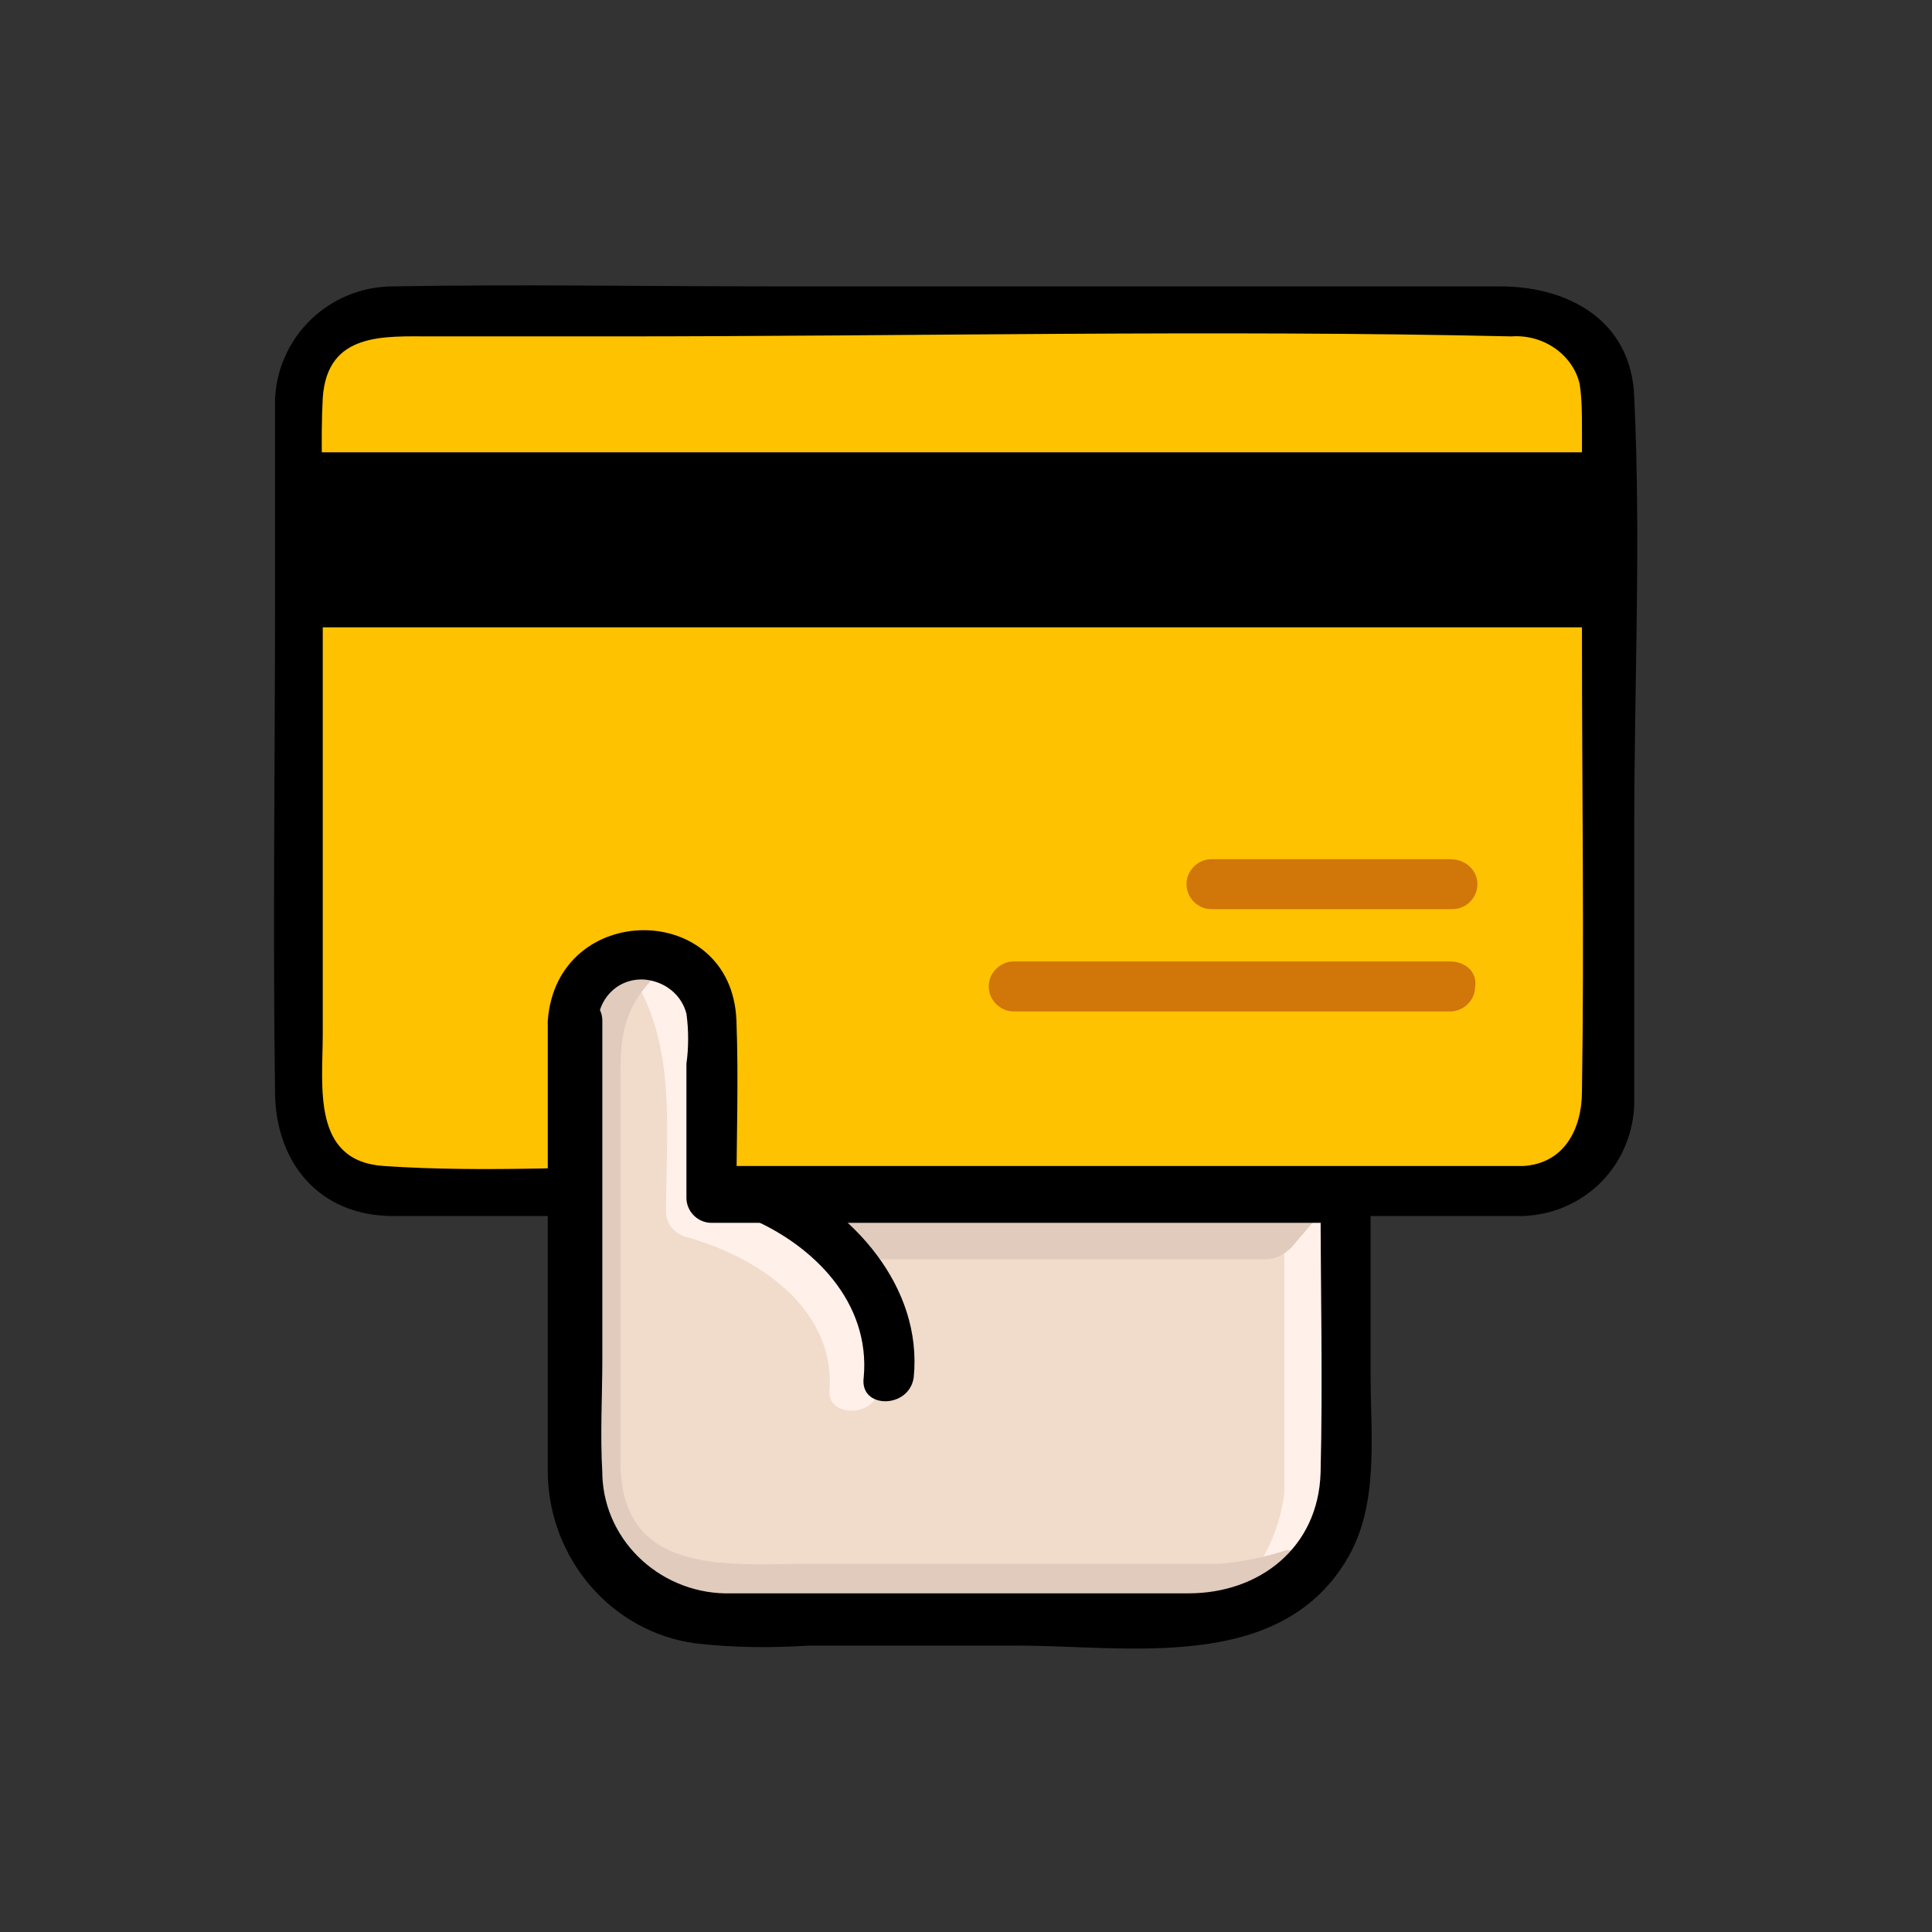 <?xml version="1.0" encoding="utf-8"?>
<!-- Generator: Adobe Illustrator 21.0.0, SVG Export Plug-In . SVG Version: 6.00 Build 0)  -->
<svg version="1.1" id="Layer_1" xmlns="http://www.w3.org/2000/svg" xmlns:xlink="http://www.w3.org/1999/xlink" x="0px" y="0px"
	 viewBox="0 0 85 85" style="enable-background:new 0 0 85 85;" xml:space="preserve">
<rect x="0" y="0" width="85" height="85" fill="#333333" stroke="none"/>
<style type="text/css">
	.st0{fill:#FFC200;}
	.st1{fill:#D17609;}
	.st2{fill:#F1DBCB;}
	.st3{fill:#FFF0E9;}
	.st4{fill:#E0CBBD;}
</style>
<rect x="13.6" y="14.5" class="st0" width="56.3" height="37.1"/>
<rect x="13.3" y="19.9" width="56.7" height="7.7"/>
<path class="st1" d="M63.8,37.8H53.3c-0.6,0-1.1,0.5-1.1,1.1c0,0.6,0.5,1.1,1.1,1.1h10.6c0.6,0,1.1-0.5,1.1-1.1
	C65,38.3,64.5,37.8,63.8,37.8z"/>
<path class="st1" d="M63.8,42.3H44.6c-0.6,0-1.1,0.5-1.1,1.1c0,0.6,0.5,1.1,1.1,1.1h19.2c0.6,0,1.1-0.5,1.1-1.1
	C65,42.8,64.5,42.3,63.8,42.3z"/>
<path d="M67,51.3H30.3c-4.4,0-9,0.3-13.4,0c-3.2-0.2-2.7-3.5-2.7-5.8V23.2c0-1.9-0.1-3.8,0-5.7c0.2-2.9,2.7-2.7,4.8-2.7h8
	c13.2,0,26.3-0.3,39.5,0c1.4-0.1,2.7,0.8,3,2.1c0.1,0.7,0.1,1.3,0.1,2v9.2c0,6.6,0.1,13.3,0,19.9C69.6,49.7,68.8,51.2,67,51.3
	c-1.5,0.1-1.5,2.3,0,2.2c2.7-0.1,4.8-2.2,4.9-4.9c0-0.6,0-1.2,0-1.7V36.4c0-6.3,0.3-12.6,0-18.9c-0.1-3.4-2.9-4.9-5.9-4.9h-32
	c-5.6,0-11.2-0.1-16.7,0c-2.8,0-5.1,2.2-5.2,5c0,0.1,0,0.3,0,0.4c0,2.8,0,5.7,0,8.5c0,7.2-0.1,14.3,0,21.5c0,3.1,1.9,5.5,5.2,5.5
	c1.9,0,3.8,0,5.7,0H67c0.6-0.1,1.1-0.6,1-1.2C67.9,51.8,67.5,51.3,67,51.3z"/>
<path class="st2" d="M25.5,44.7v20c0.1,3.6,3,6.4,6.6,6.4c0,0,0,0,0,0h20.7c3.6,0.1,6.5-2.8,6.6-6.4c0,0,0,0,0,0V52.6H31.5v-7.8
	c0-1.7-1.4-3-3-3l0,0C26.8,41.8,25.5,43.1,25.5,44.7z"/>
<path class="st3" d="M56.5,53.5v12.2c-0.3,2.4-1.7,4.5-3.8,5.7c-3.6,2.1,3.5-0.4,3.5-0.4l2.3-3.2l1.1-6.5L59,53L56.5,53.5z"/>
<path class="st4" d="M37.4,55.4h18.3c0.4,0,0.8-0.2,1.1-0.5l1.2-1.4l-22.3-0.1L37.4,55.4z"/>
<path class="st3" d="M38.7,61c0.3-4.6-4-7.8-8-8.8l0.8,1.1c0-3.6,0.4-7.2-1.3-10.6c-0.6-1.3-2.6-0.2-1.9,1.1c1.4,2.9,1,6.3,1,9.5
	c0,0.5,0.3,0.9,0.8,1.1c3,0.8,6.6,3,6.4,6.7C36.3,62.4,38.6,62.4,38.7,61L38.7,61z"/>
<path class="st4" d="M26.9,41.9c-1.2,1.4-1.9,3.3-1.8,5.2v17c0,2.8,1.1,5.4,3.8,6.5c1.3,0.4,2.7,0.6,4.1,0.5h13.6
	c3.6,0,7.1,0.4,10.6-0.7c0.6-0.3,0.8-0.9,0.6-1.5c-0.2-0.4-0.7-0.7-1.2-0.7c-0.9,0.3-1.9,0.5-2.9,0.6H35.6c-3.4,0-8.2,0.6-8.3-4.3
	c0-3.1,0-6.3,0-9.4v-7.1c0-1.8-0.1-3.2,1.2-4.7C29.4,42.4,27.8,40.7,26.9,41.9z"/>
<path d="M40.2,60.6c0.4-4-2.7-7.4-6.1-8.9c-1.3-0.6-2.4,1.4-1.1,1.9c2.8,1.2,5.3,3.7,5,7C37.8,62,40,62,40.2,60.6z"/>
<path d="M24.1,44.9v14.2c0,1.9,0,3.8,0,5.8c0.1,3.7,2.8,6.9,6.5,7.4c1.7,0.2,3.4,0.2,5,0.1h9.2c4.8,0,11.4,1.2,14.4-3.7
	c1.5-2.4,1.1-5.5,1.1-8.2v-7.8c0-0.6-0.5-1.1-1.1-1.1H31.3l1.1,1.1c0-2.6,0.1-5.2,0-7.8C32.2,39.6,24.5,39.6,24.1,44.9
	c-0.1,1.4,2.1,1.4,2.2,0c0.1-1.1,1-1.9,2.1-1.8c0.9,0.1,1.6,0.7,1.8,1.5c0.1,0.7,0.1,1.5,0,2.2v5.9c0,0.6,0.5,1.1,1.1,1.1h27.9
	l-1.1-1.1c0,4,0.1,8.1,0,12.1c-0.1,3.3-2.7,5.3-5.8,5.3c-1.9,0-3.9,0-5.8,0c-4.8,0-9.6,0-14.3,0c-3,0.1-5.6-2.2-5.7-5.2
	c0,0,0,0,0-0.1c-0.1-1.7,0-3.4,0-5V44.9c0-0.6-0.5-1.1-1.1-1.1C24.7,43.8,24.2,44.3,24.1,44.9z"/>
</svg>
